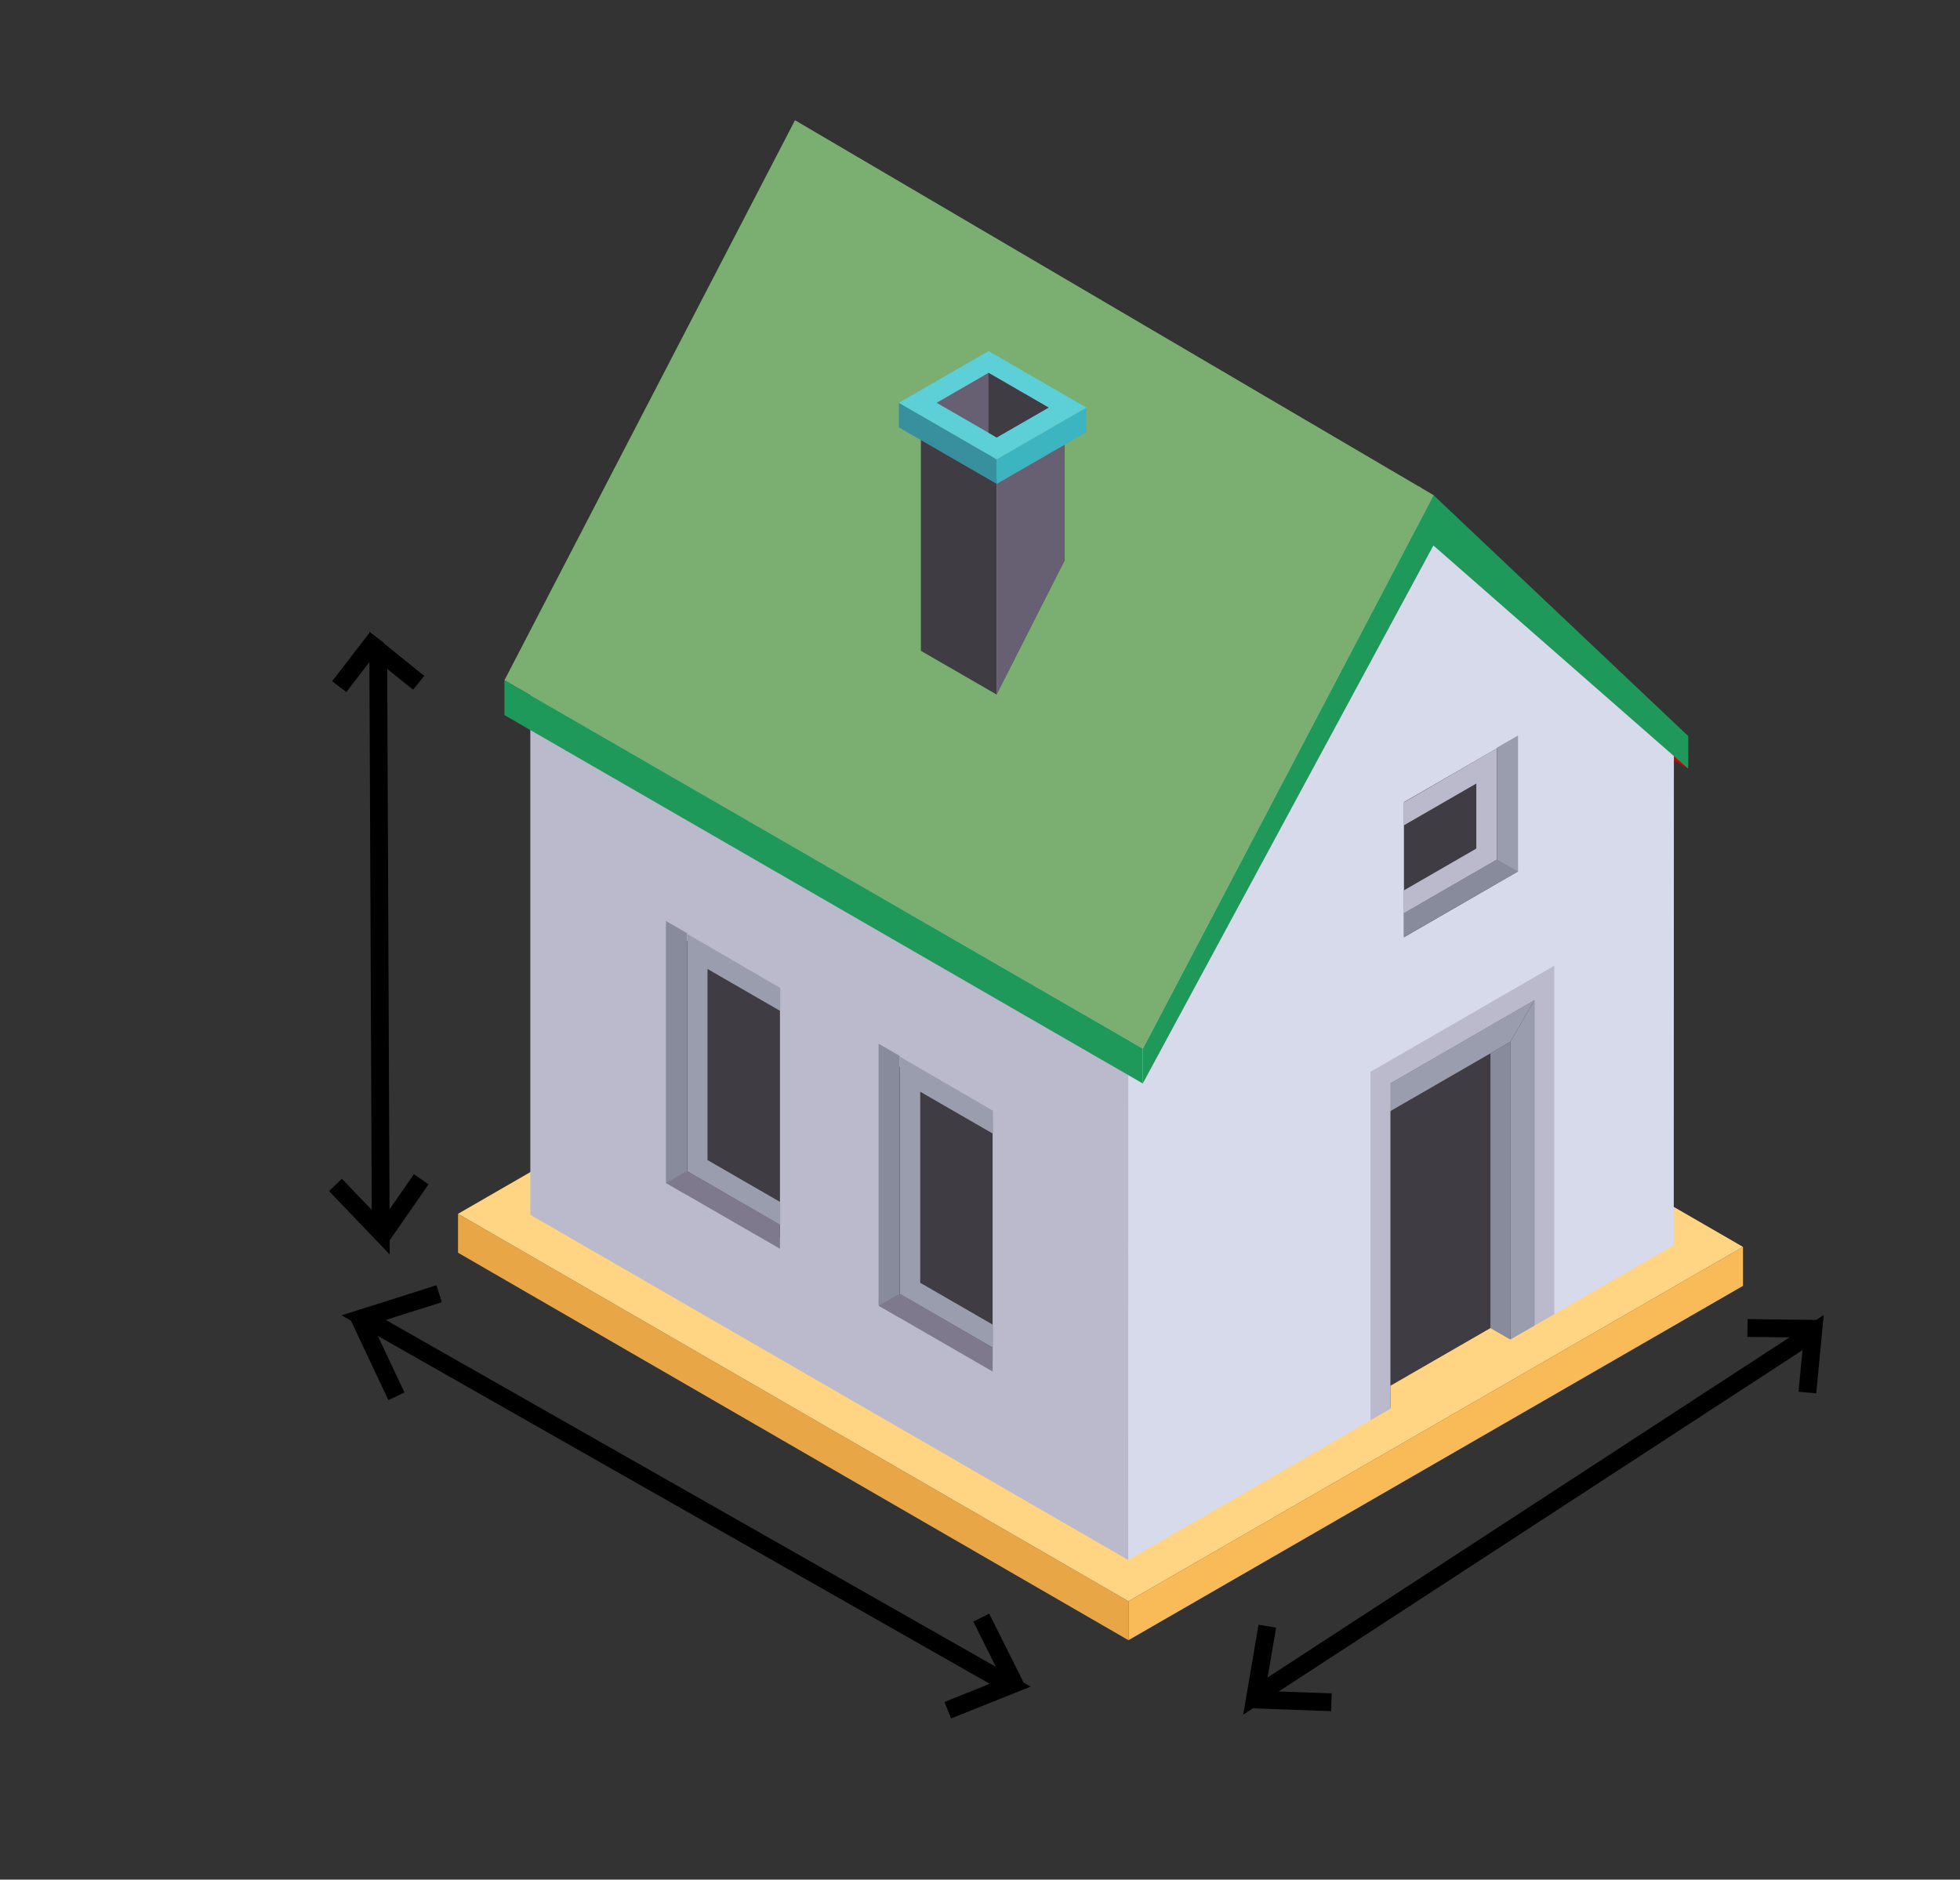 <?xml version="1.0" encoding="utf-8"?>
<!-- Generator: Adobe Illustrator 23.0.1, SVG Export Plug-In . SVG Version: 6.00 Build 0)  -->
<svg version="1.1" xmlns="http://www.w3.org/2000/svg" xmlns:xlink="http://www.w3.org/1999/xlink" x="0px" y="0px"
	 viewBox="0 0 440.77 422.71" style="enable-background:new 0 0 440.77 422.71;" xml:space="preserve">
<rect x="0" y="0" width="440.77" height="422.71" fill="#333333" stroke="none"/>
<style type="text/css">
	.st0{fill:#FFFFFF;}
	.st1{fill:none;stroke:#000000;stroke-width:4;stroke-miterlimit:10;}
	.st2{fill:#E8A646;}
	.st3{fill:#F9BB58;}
	.st4{fill:#FFD483;}
	.st5{fill:#BABACC;}
	.st6{fill:url(#SVGID_1_);}
	.st7{fill:#D6DAEA;}
	.st8{fill:#1F995A;}
	.st9{fill:#3F3C44;}
	.st10{fill:#999DAD;}
	.st11{fill:#878B9B;}
	.st12{fill:#7AAF71;}
	.st13{fill:#7E798C;}
	.st14{fill:#666072;}
	.st15{fill:#38909E;}
	.st16{fill:#3DB5C1;}
	.st17{fill:#5CD0D6;}
</style>
<g id="background">
	<line class="st0" x1="-51.94" y1="492.69" x2="-51.94" y2="-507.71"/>
	<path class="st0" d="M949.66-507.71"/>
	<line class="st0" x1="-51.94" y1="492.69" x2="-51.94" y2="-507.71"/>
	<path class="st0" d="M949.66-507.71"/>
	<g>
		<polyline class="st1" points="406.45,313.16 407.74,299.68 282.32,381.42 285,365.71 		"/>
		<line class="st1" x1="392.98" y1="298.64" x2="408.68" y2="298.84"/>
		<line class="st1" x1="299.41" y1="382.82" x2="281.41" y2="382.17"/>
	</g>
	<g>
		<polyline class="st1" points="213.14,384.6 227.18,378.98 81.79,296.32 98.76,290.94 		"/>
		<line class="st1" x1="220.66" y1="363.78" x2="228.5" y2="379.47"/>
		<line class="st1" x1="89.15" y1="314.01" x2="80.57" y2="295.8"/>
	</g>
	<g>
		<polyline class="st1" points="94.15,153.55 85.06,146.23 85.62,277.11 75.44,266.47 		"/>
		<line class="st1" x1="84.77" y1="143.39" x2="76.29" y2="154.42"/>
		<line class="st1" x1="94.73" y1="265.2" x2="85.74" y2="278.14"/>
	</g>
</g>
<g id="objects">
	<g>
		<polygon class="st2" points="103,272.97 103,281.72 253.77,368.86 253.77,360.1 		"/>
		<polygon class="st3" points="391.97,280.41 253.77,360.1 253.77,368.86 391.97,289.17 		"/>
		<polygon class="st4" points="241.19,193.28 103,272.97 253.77,360.1 391.97,280.41 		"/>
		<polygon class="st5" points="253.77,233.83 253.73,350.83 119.26,273.19 119.26,156.21 		"/>
		<linearGradient id="SVGID_1_" gradientUnits="userSpaceOnUse" x1="245.164" y1="129.835" x2="379.663" y2="129.835">
			<stop  offset="0" style="stop-color:#FB4143"/>
			<stop  offset="1" style="stop-color:#CD0000"/>
		</linearGradient>
		<polygon class="st6" points="248.96,86.83 245.16,95.2 379.63,172.84 379.66,165.53 		"/>
		<polygon class="st7" points="319.11,109.37 257.14,227.32 253.77,233.83 253.75,350.83 376.4,280.02 376.43,163.58 		"/>
		<polygon class="st8" points="322.35,111.33 257.01,235.79 256.99,243.66 322.35,122.67 379.64,172.85 379.66,165.54 		"/>
		<polygon class="st9" points="348.71,218.77 309.1,241.64 308.87,318.86 348.48,295.98 		"/>
		<polygon class="st10" points="345.06,224.93 339.65,234.3 311.97,250.28 311.97,244.04 		"/>
		<polygon class="st10" points="339.65,234.31 339.65,301.25 345.06,298.13 345.06,224.93 		"/>
		<polygon class="st5" points="349.42,217.33 349.42,217.24 308.2,241.04 308.2,241.12 308.2,246.22 308.2,319.41 312.68,316.82 
			312.68,243.64 345.06,224.94 345.06,298.13 349.54,295.54 349.54,217.26 		"/>
		<polygon class="st11" points="335.17,303.88 339.65,301.29 339.65,234.3 335.17,236.88 		"/>
		<g>
			<polygon class="st9" points="315.72,210.78 341.34,195.99 341.34,165.59 315.72,180.38 			"/>
			<polygon class="st10" points="336.62,168.15 341.37,165.4 341.37,195.97 336.62,198.71 			"/>
			<polygon class="st5" points="336.58,168.39 336.48,168.45 336.48,168.38 315.65,180.47 315.65,185.64 332,176.2 332,190.83 
				315.65,200.27 315.65,205.44 336.48,193.41 336.58,193.35 			"/>
		</g>
		<polygon class="st12" points="322.42,111.37 257.03,235.84 113.44,152.98 178.78,27.04 		"/>
		<polygon class="st11" points="315.72,205.36 315.72,210.78 341.34,195.99 336.62,193.29 		"/>
		<g>
			<g>
				<polygon class="st9" points="175.4,278.34 151.54,264.56 151.54,209.87 175.4,223.64 				"/>
				<polygon class="st11" points="154.49,209.85 149.75,207.11 149.75,266.02 154.49,268.76 				"/>
				<polygon class="st10" points="154.54,210.1 154.64,210.16 154.64,210.08 175.46,222.18 175.46,227.35 159.11,217.91 
					159.11,260.88 175.46,270.32 175.46,275.49 154.64,263.46 154.54,263.41 				"/>
			</g>
			<polygon class="st13" points="175.4,275.41 175.4,280.83 149.78,266.04 154.49,263.34 			"/>
		</g>
		<g>
			<g>
				<polygon class="st9" points="223.22,306.13 199.39,292.36 199.39,238.22 223.22,251.99 				"/>
				<polygon class="st11" points="202.32,237.45 197.57,234.71 197.57,293.62 202.32,296.36 				"/>
				<polygon class="st10" points="202.36,237.7 202.46,237.76 202.46,237.68 223.29,249.78 223.29,254.95 206.94,245.51 
					206.94,288.48 223.29,297.92 223.29,303.09 202.46,291.06 202.36,291.01 				"/>
			</g>
			<polygon class="st13" points="223.22,303.01 223.22,308.43 197.6,293.64 202.32,290.94 			"/>
		</g>
		<g>
			<polygon class="st9" points="224.15,156.21 207.09,146.36 207.09,98.01 224.15,107.86 			"/>
			<polygon class="st14" points="239.44,126.06 239.44,99.23 224.15,107.86 224.15,156.21 			"/>
			<g>
				<polygon class="st15" points="202.14,90.58 202.14,96.11 224.14,108.82 224.14,103.29 				"/>
				<polygon class="st16" points="244.31,91.66 224.14,103.29 224.14,108.82 244.31,97.19 				"/>
				<polygon class="st17" points="222.31,78.95 202.14,90.58 224.14,103.29 244.31,91.66 				"/>
				<polygon class="st14" points="210.64,90.58 222.3,83.85 235.81,91.66 224.14,98.38 				"/>
				<polygon class="st9" points="222.3,97.32 222.3,83.85 235.81,91.66 224.14,98.38 				"/>
			</g>
		</g>
		<polygon class="st8" points="113.44,152.98 113.44,160.82 256.99,243.66 256.99,235.82 		"/>
		<polygon class="st4" points="335.17,298.67 312.68,311.64 312.69,317.31 339.72,301.3 		"/>
	</g>
</g>
</svg>
